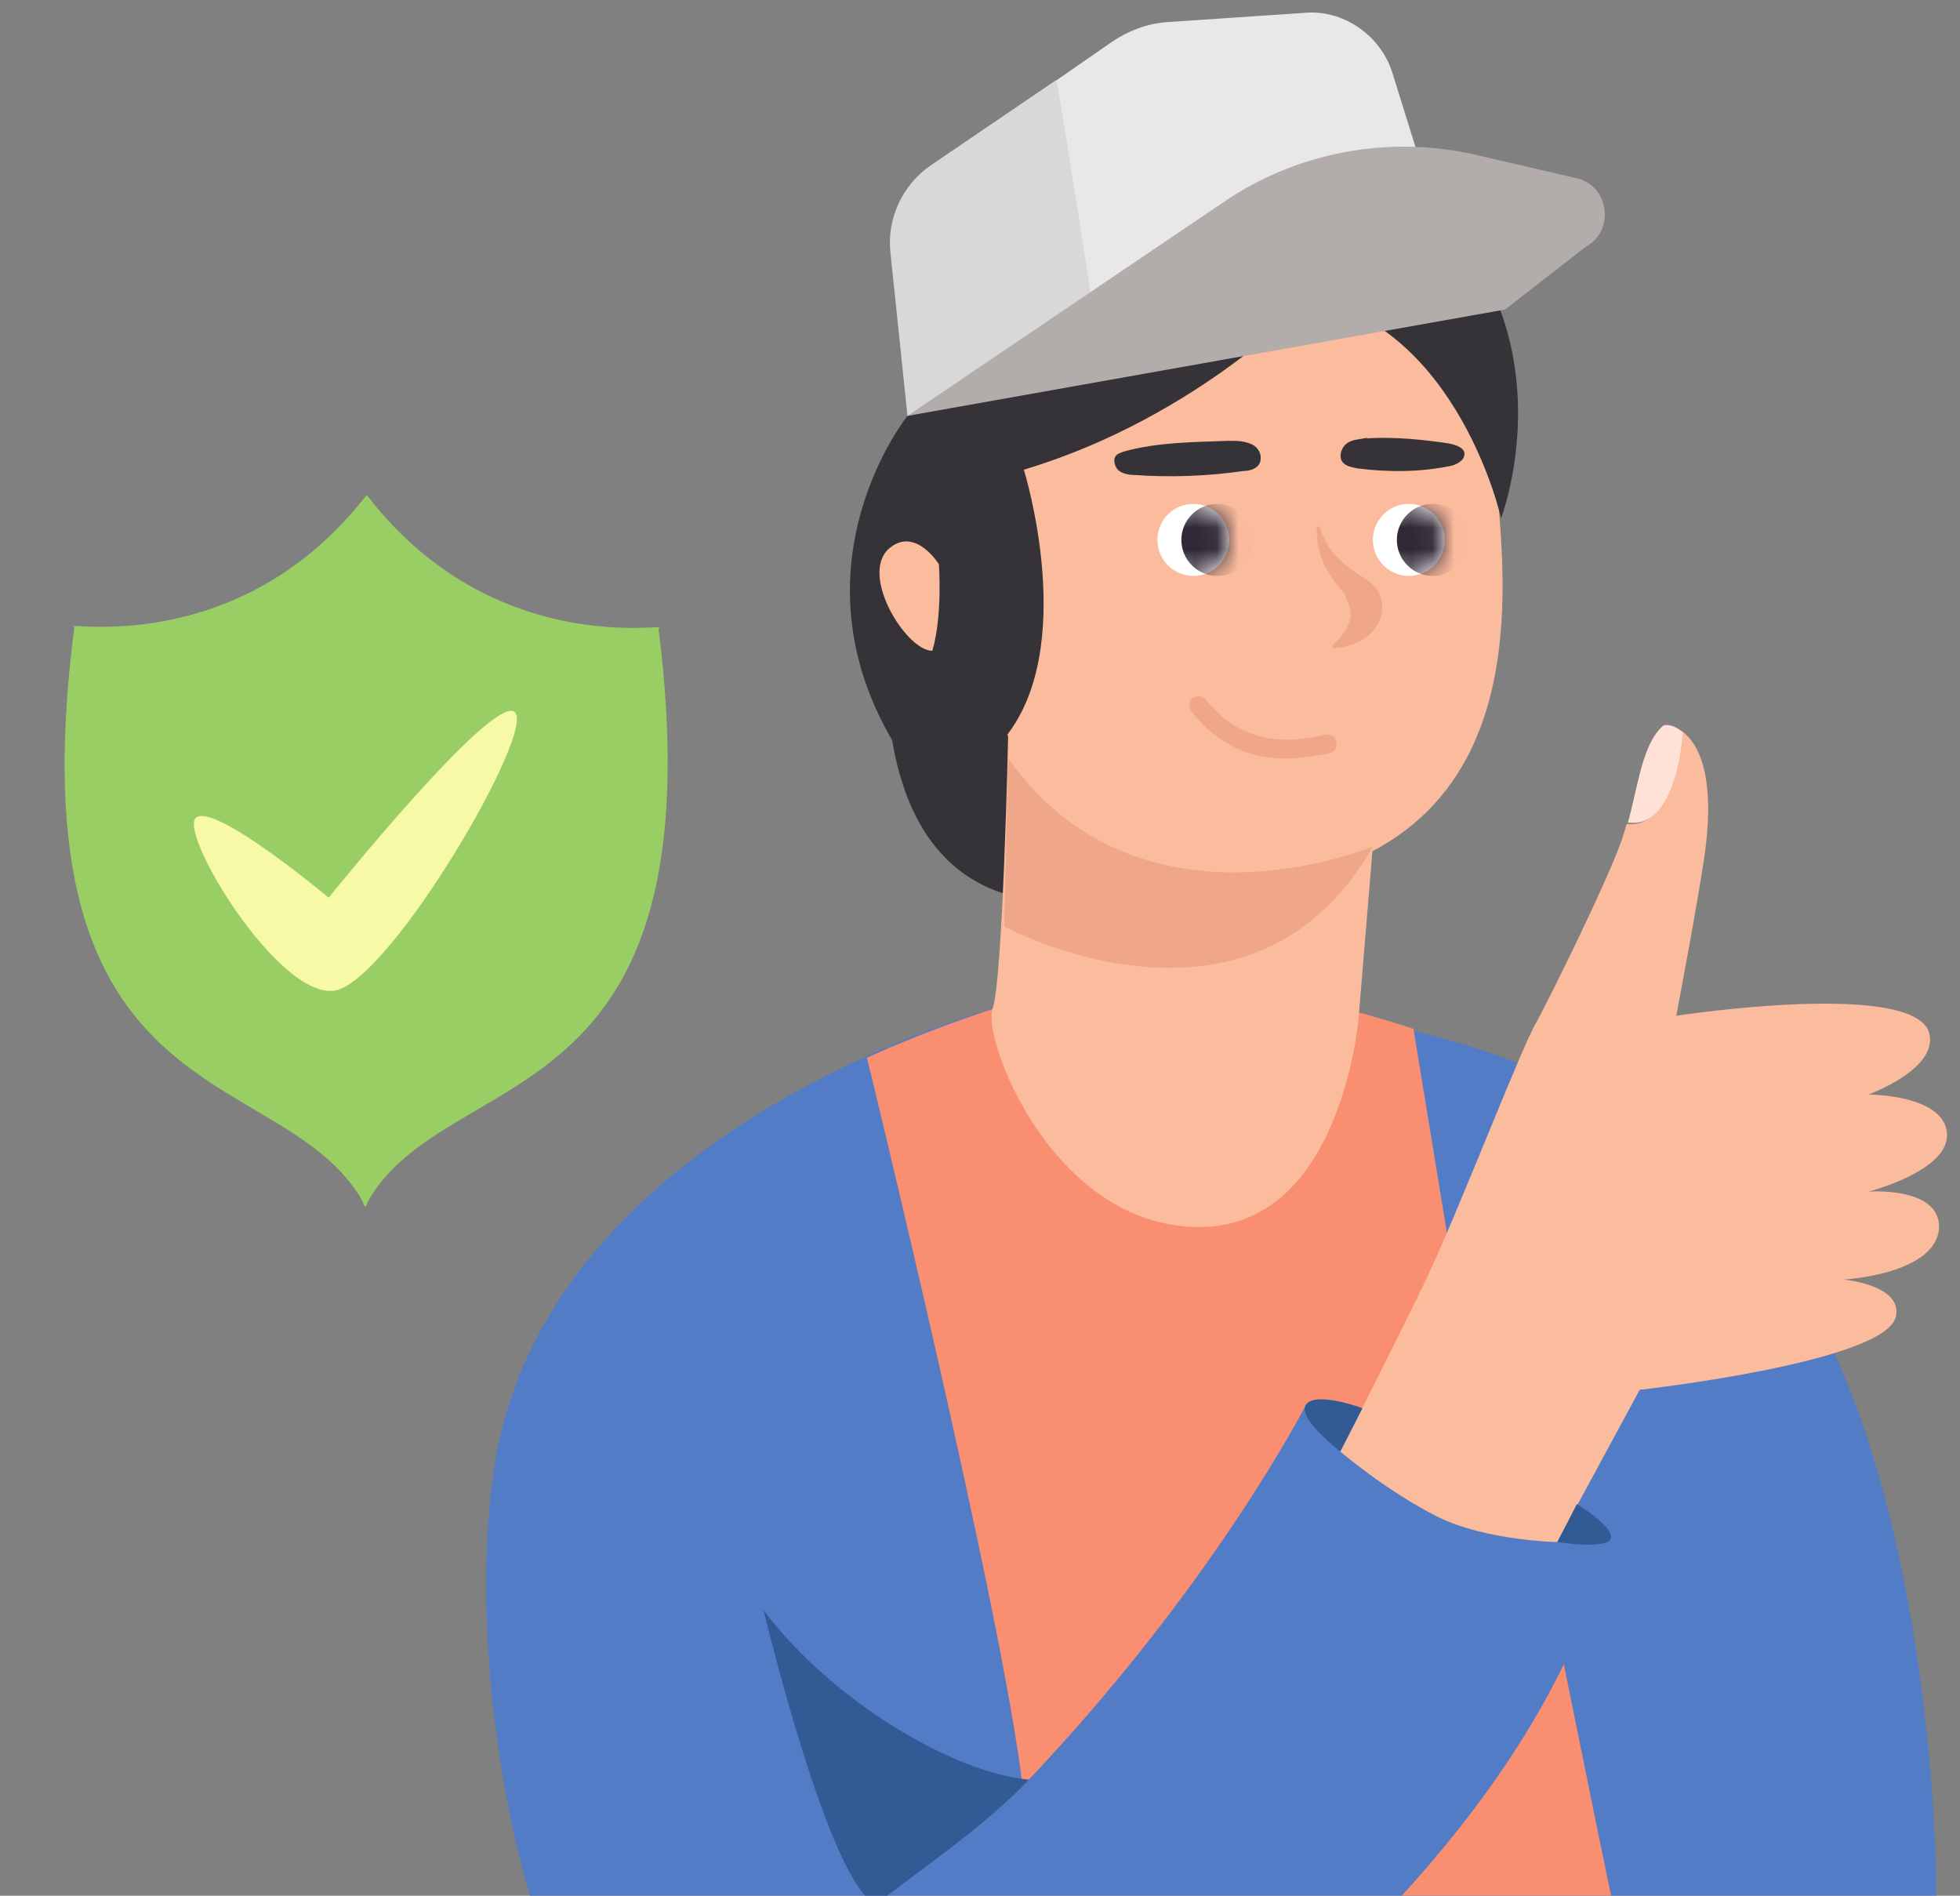 <svg width="91" height="88" viewBox="0 0 91 88" fill="none" xmlns="http://www.w3.org/2000/svg">
<rect x="0" y="0" width="91" height="88" fill="#808080" stroke="none"/>
<g clip-path="url(#clip0)">
<path d="M89.908 88.587C89.908 88.587 90.211 63.787 79.406 54.647C75.46 51.295 70.179 48.553 63.076 47.335C50.935 46.055 46.079 46.847 46.079 46.847C46.079 46.847 25.986 52.209 23.072 67.382C21.797 74.206 22.89 86.271 27.139 94.558C33.209 106.44 44.44 103.333 49.175 100.834C51.239 99.737 53.424 98.153 56.035 96.142C78.313 93.949 89.908 88.587 89.908 88.587Z" fill="#537CC7"/>
<path d="M42.012 23.51C42.012 23.51 38.612 37.159 45.35 40.937C52.089 44.715 51.542 31.065 51.542 31.065L42.012 23.51Z" fill="#353338"/>
<path d="M40.251 49.102C40.251 49.102 46.564 74.938 47.475 82.92C56.338 73.658 60.648 65.188 60.648 65.188L64.412 66.102L67.993 62.203L65.626 47.761C65.626 47.761 58.462 45.324 53.12 45.446C47.779 45.568 40.251 49.102 40.251 49.102Z" fill="#F98E70"/>
<path d="M43.468 21.56C43.529 21.925 44.804 43.069 58.705 41.059C72.607 39.048 69.632 25.277 69.207 19.793C68.782 14.309 63.501 5.473 55.852 7.606C48.203 9.739 42.801 14.126 43.468 21.56Z" fill="#FBBB9D"/>
<path d="M46.807 34.112C46.807 34.112 46.564 45.568 46.079 46.847C45.593 48.188 48.81 56.84 55.549 56.962C62.287 57.084 63.076 47.274 63.076 47.274L64.047 35.575L46.807 34.112Z" fill="#FBBB9D"/>
<path d="M63.744 39.291C63.744 39.291 52.938 43.861 46.807 35.209L46.625 43.008C46.625 43.008 58.098 49.224 63.744 39.291Z" fill="#EFA689"/>
<path d="M60.83 13.821C60.83 13.821 55.67 19.366 47.535 21.803C47.535 21.803 50.146 30.151 46.564 34.356C46.564 34.356 41.708 32.467 42.072 20.646C42.436 8.703 55.974 6.631 55.974 6.631C55.974 6.631 65.443 6.814 68.722 12.42C71.999 18.026 69.693 24.058 69.693 24.058C69.693 24.058 67.75 15.284 60.83 13.821Z" fill="#353338"/>
<path d="M67.629 12.968L64.654 3.402C64.108 1.634 62.348 0.416 60.527 0.599L54.213 1.025C53.242 1.086 52.331 1.452 51.542 2L48.993 3.767C49.296 5.412 50.632 14.004 51.117 17.112L67.629 12.968Z" fill="#E8E8E8"/>
<path d="M41.344 11.749L42.133 19.305L51.178 17.051C50.692 13.943 49.357 5.351 49.053 3.706L43.225 7.667C41.89 8.581 41.162 10.165 41.344 11.749Z" fill="#D8D8D8"/>
<path d="M42.133 19.305L69.875 14.37L73.639 11.445C74.974 10.713 74.731 8.642 73.214 8.276L68.479 7.179C64.472 6.265 60.223 7.057 56.823 9.373L42.133 19.305Z" fill="#B2ACAB"/>
<path d="M52.635 22.047C52.392 22.047 52.149 21.986 51.967 21.864C51.785 21.743 51.664 21.377 51.785 21.194C51.846 21.072 52.028 21.011 52.21 20.951C53.788 20.524 55.427 20.524 57.066 20.463C57.431 20.463 57.795 20.463 58.159 20.646C58.402 20.768 58.584 21.072 58.523 21.377C58.463 21.743 58.038 21.864 57.734 21.864C56.034 22.108 54.335 22.169 52.635 22.047Z" fill="#353338"/>
<path d="M63.562 20.341C64.776 20.28 66.051 20.402 67.265 20.585C67.568 20.646 67.993 20.768 67.993 21.072C67.993 21.377 67.629 21.56 67.386 21.621C65.929 21.925 64.472 21.925 63.016 21.743C62.712 21.682 62.408 21.621 62.287 21.377C62.166 21.133 62.287 20.768 62.53 20.585C62.773 20.402 63.076 20.402 63.38 20.341C63.683 20.28 63.258 20.402 63.562 20.341Z" fill="#353338"/>
<path d="M61.68 26.556C61.316 26.008 61.133 25.276 61.133 24.606C61.133 24.363 61.255 24.363 61.316 24.606C61.437 24.911 61.559 25.216 61.741 25.459C62.105 25.947 62.53 26.312 63.015 26.617C63.38 26.861 63.804 27.105 63.987 27.47C64.351 28.079 64.169 28.933 63.622 29.42C63.197 29.846 62.59 30.029 61.983 30.09C61.862 30.09 61.801 29.968 61.923 29.907C62.287 29.542 62.651 29.115 62.712 28.567C62.712 28.201 62.53 27.775 62.348 27.47C62.166 27.226 61.862 26.922 61.68 26.556Z" fill="#EFA689"/>
<path d="M59.676 35.209C58.22 35.209 56.641 34.721 55.306 33.015C55.184 32.832 55.184 32.528 55.367 32.406C55.549 32.284 55.852 32.284 55.974 32.467C57.734 34.66 59.859 34.478 61.498 34.112C61.74 34.051 61.983 34.173 62.044 34.417C62.105 34.66 61.983 34.904 61.74 34.965C61.073 35.087 60.405 35.209 59.676 35.209Z" fill="#EFA689"/>
<path d="M42.133 19.305C42.133 19.305 36.548 26.252 41.526 34.539C46.504 42.826 45.168 21.377 45.168 21.377L42.133 19.305Z" fill="#353338"/>
<path d="M43.59 26.191C43.59 26.191 42.497 24.424 41.283 25.459C39.887 26.678 42.072 30.212 43.286 30.212C43.772 28.567 43.59 26.191 43.59 26.191Z" fill="#FBBB9D"/>
<path d="M86.751 55.317C86.751 55.317 90.575 54.342 90.393 52.575C90.211 50.808 86.751 50.808 86.751 50.808C86.751 50.808 89.786 49.711 89.604 48.127C89.361 45.385 77.827 47.152 77.827 47.152C77.827 47.152 78.799 42.033 79.102 39.962C79.709 36.062 78.859 34.477 78.07 33.929V33.99C78.07 33.99 77.827 38.377 75.642 38.255C75.581 38.255 75.581 38.255 75.52 38.255C75.46 38.438 75.399 38.682 75.338 38.865C74.792 40.571 71.939 46.359 71.332 47.456C70.664 48.553 67.811 55.987 66.293 59.217C65.019 61.898 62.226 67.382 62.226 67.382C62.226 67.382 64.351 69.21 66.779 70.428C69.025 71.525 72.303 71.586 72.303 71.586L76.128 64.518C76.128 64.518 87.601 63.238 88.026 61.105C88.329 59.643 85.597 59.399 85.597 59.399C85.597 59.399 90.029 59.156 90.029 56.901C89.968 55.073 86.751 55.317 86.751 55.317Z" fill="#FBBB9D"/>
<path d="M78.131 33.99C77.706 33.624 77.341 33.624 77.22 33.685C76.249 34.538 76.067 36.427 75.581 38.194C75.642 38.194 75.642 38.194 75.703 38.194C77.888 38.377 78.131 33.99 78.131 33.99Z" fill="#FFE1D7"/>
<path d="M35.455 74.755C35.455 74.755 38.491 87.49 40.676 88.404C42.922 86.637 45.532 84.931 47.779 82.615C44.318 82.311 38.673 79.02 35.455 74.755Z" fill="#325B96"/>
<path d="M63.258 65.371C63.258 65.371 61.133 64.579 60.648 65.188C60.162 65.797 62.226 67.382 62.226 67.382L63.258 65.371Z" fill="#325B96"/>
<path d="M73.214 69.819C73.214 69.819 74.913 70.855 74.792 71.403C74.671 71.952 72.303 71.586 72.303 71.586L73.214 69.819Z" fill="#325B96"/>
<path d="M72.607 77.253C72.607 77.253 75.581 92.06 75.885 92.913C71.696 94.193 60.709 96.082 56.095 96.142C56.095 96.142 67.325 88.16 72.607 77.253Z" fill="#F98E70"/>
<path d="M30.574 29.159C31.356 28.837 22.995 30.723 17.046 23H17.005C11.024 30.698 2.672 28.778 3.452 29.103C0.466 52.14 13.106 49.206 16.84 55.769C16.84 55.769 16.917 56.064 16.958 55.986C17 56.066 17.076 55.771 17.076 55.771C20.838 49.222 33.465 52.209 30.574 29.159Z" fill="#99CE65"/>
<path d="M9.102 37.955C8.24 38.64 13.029 46.557 15.614 45.969C18.199 45.38 24.933 33.875 23.892 33.051C22.851 32.227 15.261 41.673 15.261 41.673C15.261 41.673 9.985 37.256 9.102 37.955Z" fill="#F7F9A7"/>
<ellipse cx="65.41" cy="25.063" rx="1.668" ry="1.671" fill="white"/>
<mask id="mask0" mask-type="alpha" maskUnits="userSpaceOnUse" x="63" y="23" width="5" height="4">
<ellipse cx="65.41" cy="25.063" rx="1.668" ry="1.671" fill="white"/>
</mask>
<g mask="url(#mask0)">
<ellipse cx="66.522" cy="25.063" rx="1.668" ry="1.671" fill="#302735"/>
</g>
<ellipse cx="55.405" cy="25.063" rx="1.668" ry="1.671" fill="white"/>
<mask id="mask1" mask-type="alpha" maskUnits="userSpaceOnUse" x="53" y="23" width="5" height="4">
<ellipse cx="55.405" cy="25.063" rx="1.668" ry="1.671" fill="white"/>
</mask>
<g mask="url(#mask1)">
<ellipse cx="56.517" cy="25.063" rx="1.668" ry="1.671" fill="#302735"/>
</g>
</g>
<defs>
<clipPath id="clip0">
<rect width="91" height="88" fill="white"/>
</clipPath>
</defs>
</svg>
